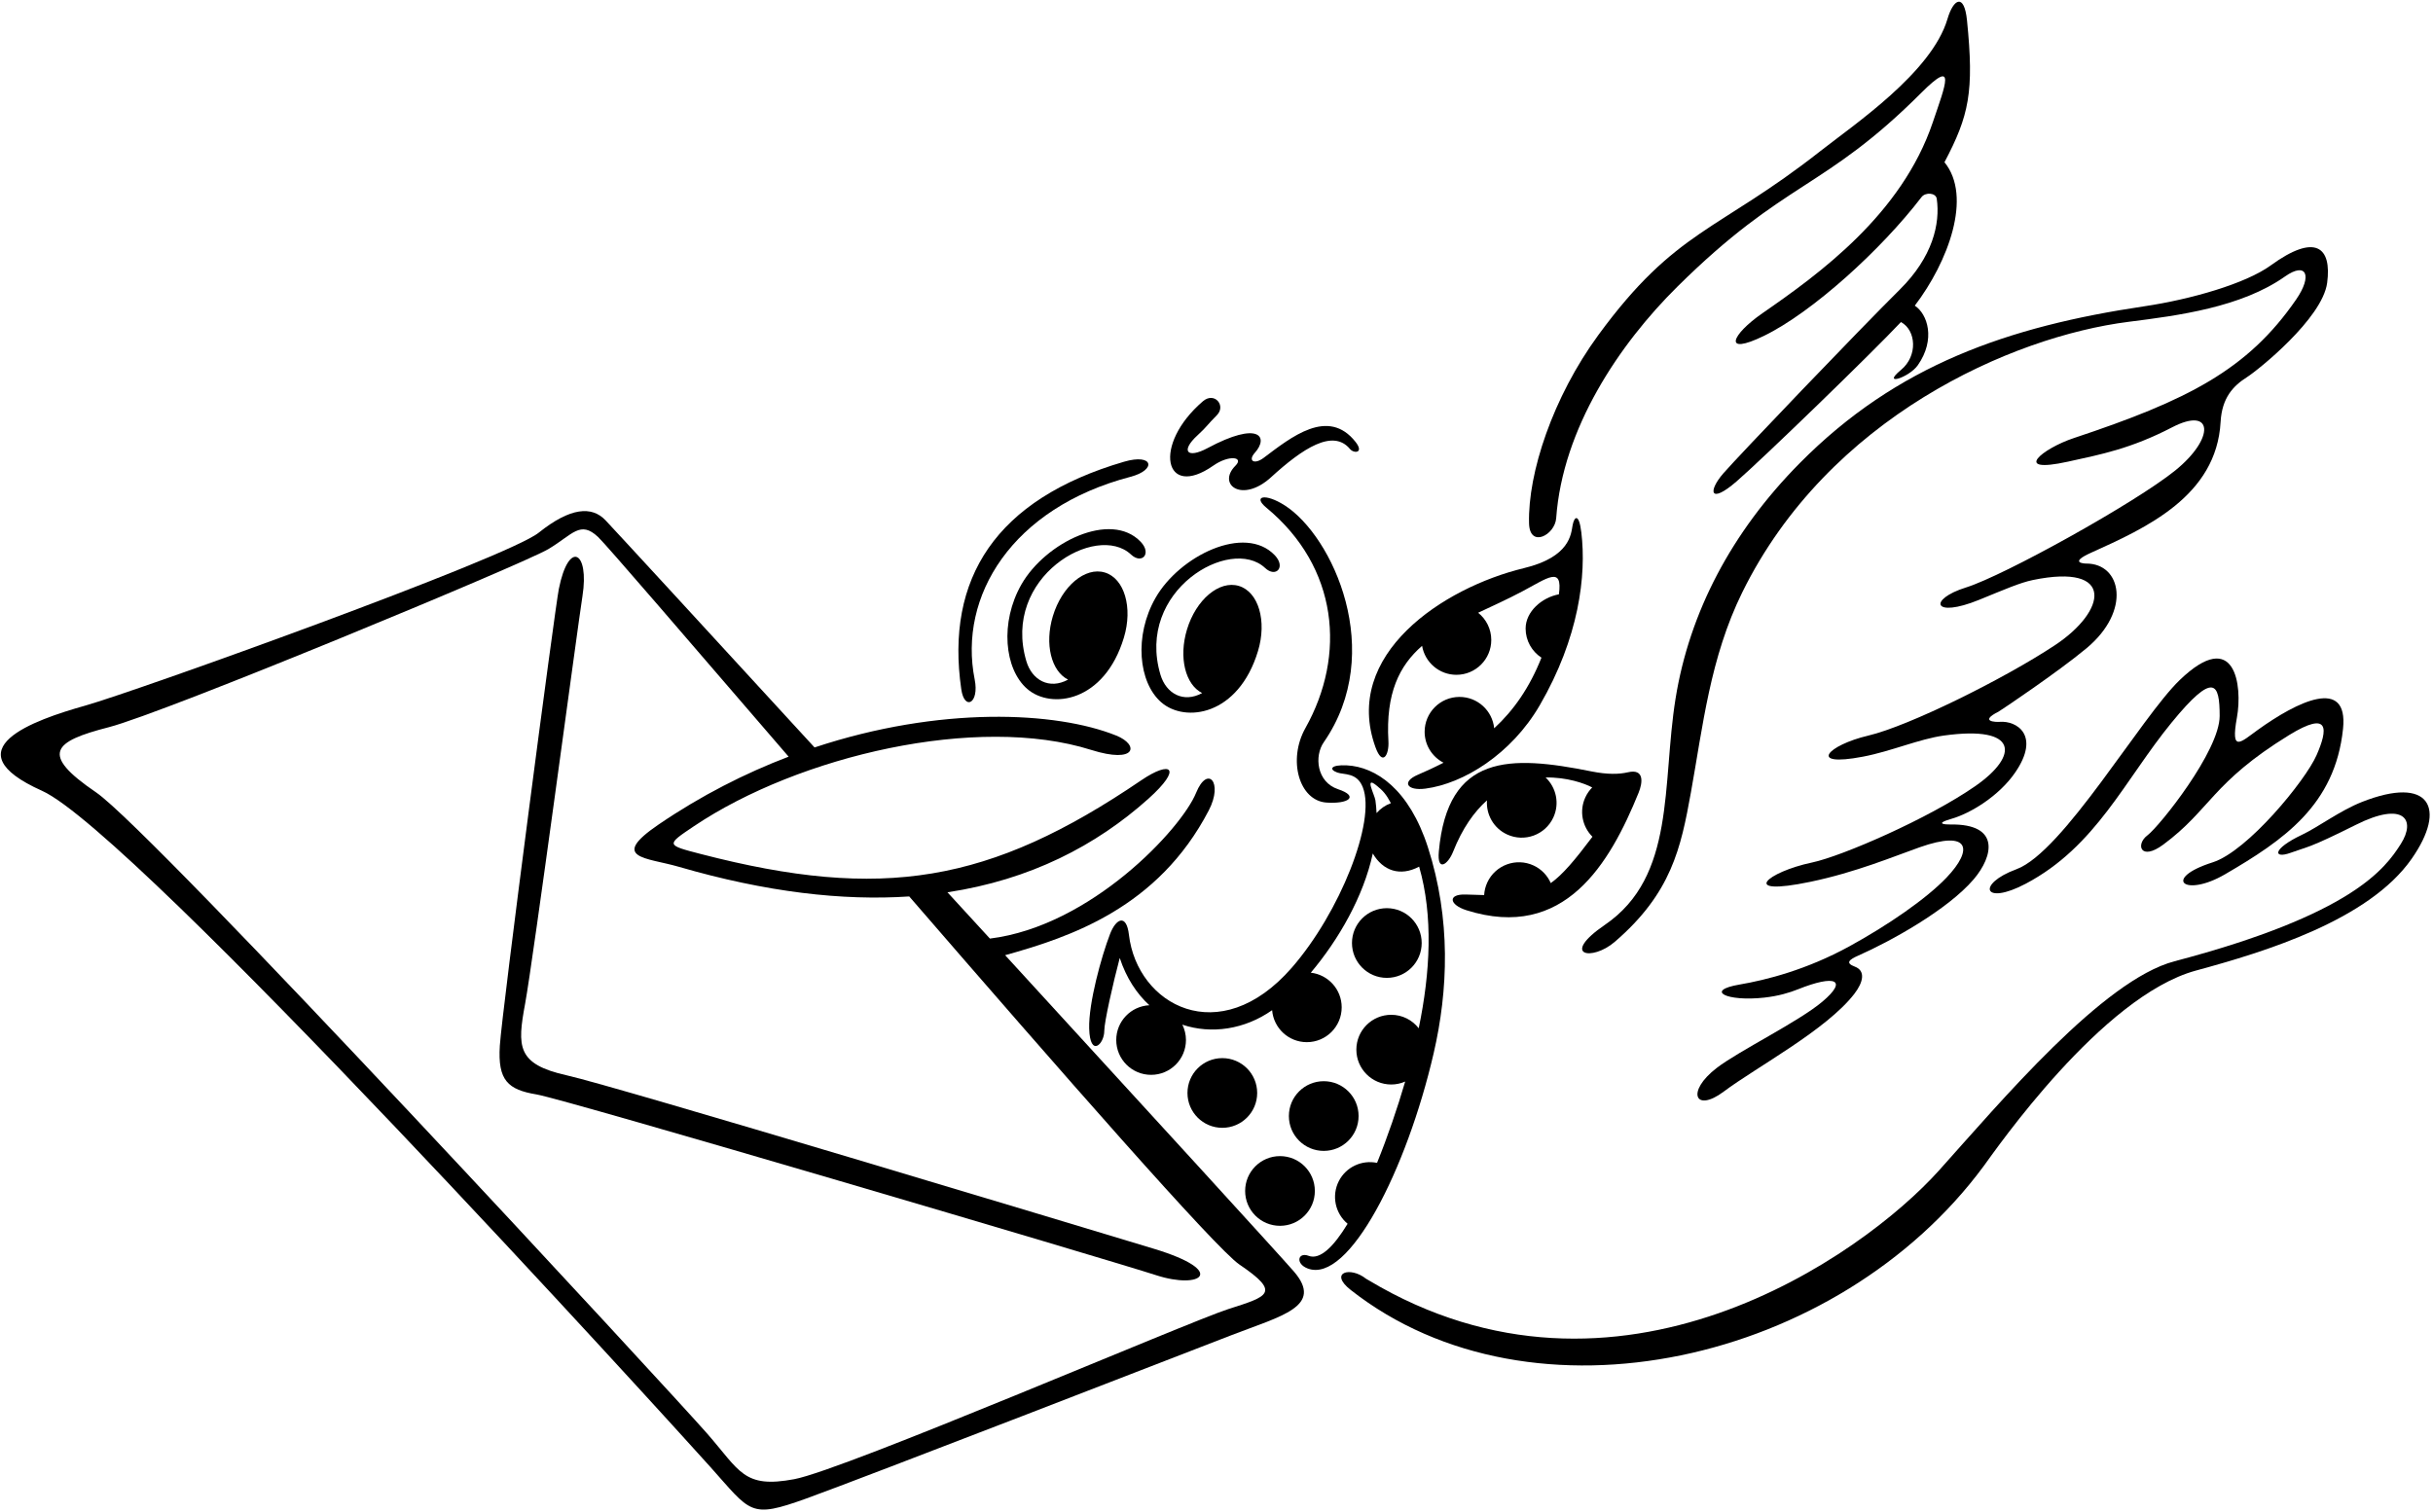 <?xml version="1.0" encoding="UTF-8"?>
<svg xmlns="http://www.w3.org/2000/svg" xmlns:xlink="http://www.w3.org/1999/xlink" width="510pt" height="317pt" viewBox="0 0 510 317" version="1.1">
<g id="surface1">
<path style=" stroke:none;fill-rule:nonzero;fill:rgb(0%,0%,0%);fill-opacity:1;" d="M 204.312 142.469 C 200.82 125.023 212.125 106.488 236.977 99.969 C 242.48 98.527 241.801 94.996 235.605 96.812 C 208.715 104.68 198.145 121.305 201.5 144.508 C 202.164 149.117 205.312 147.469 204.312 142.469 "/>
<path style=" stroke:none;fill-rule:nonzero;fill:rgb(0%,0%,0%);fill-opacity:1;" d="M 254.312 97.637 C 257.645 95.305 260.812 95.805 258.977 97.637 C 255.031 101.586 260.387 105.582 266.43 100.066 C 273.062 94.008 279.402 89.844 282.977 94.137 C 283.812 95.137 285.988 95.004 284.156 92.668 C 278.387 85.328 270.598 91.715 264.887 95.996 C 262.887 97.496 261.535 96.602 263.035 94.934 C 265.992 91.648 263.977 88.137 253.121 93.957 C 248.867 96.238 247.375 94.605 251.035 91.254 C 253.035 89.422 253.07 89.059 255.07 87.059 C 257.07 85.059 254.57 82.051 252.145 84.137 C 241.477 93.305 244.059 104.816 254.312 97.637 "/>
<path style=" stroke:none;fill-rule:nonzero;fill:rgb(0%,0%,0%);fill-opacity:1;" d="M 237.074 116.262 C 239.34 118.387 241.492 116.098 239.105 113.594 C 232.832 107.016 219.145 113.719 214.105 122.543 C 209.582 130.465 210.516 140.258 215.316 144.438 C 220.316 148.785 231.492 147.254 235.59 133.68 C 237.492 127.387 235.699 121.277 231.59 120.035 C 227.477 118.793 222.602 122.887 220.699 129.18 C 218.93 135.039 220.363 140.73 223.887 142.492 C 219.961 144.641 216.324 142.605 215.145 138.637 C 209.895 120.977 229.84 109.473 237.074 116.262 "/>
<path style=" stroke:none;fill-rule:nonzero;fill:rgb(0%,0%,0%);fill-opacity:1;" d="M 243.426 147.258 C 248.426 151.605 259.598 150.07 263.699 136.5 C 265.602 130.207 263.809 124.098 259.695 122.855 C 255.582 121.613 250.707 125.707 248.809 132 C 247.039 137.855 248.473 143.551 251.992 145.312 C 248.066 147.461 244.43 145.426 243.25 141.457 C 238.004 123.797 257.949 112.293 265.184 119.082 C 267.445 121.203 269.598 118.918 267.211 116.414 C 260.938 109.836 247.25 116.539 242.215 125.363 C 237.691 133.285 238.621 143.078 243.426 147.258 "/>
<path style=" stroke:none;fill-rule:nonzero;fill:rgb(0%,0%,0%);fill-opacity:1;" d="M 269.312 105.969 C 265.145 103.305 262.559 104.055 265.438 106.43 C 280.539 118.906 282.215 137.363 273.645 152.637 C 269.863 159.375 272.355 167.863 278.023 168.27 C 282.688 168.602 284.977 166.969 280.477 165.469 C 275.977 163.969 275.48 158.516 277.477 155.637 C 290.594 136.727 279.336 112.387 269.312 105.969 "/>
<path style=" stroke:none;fill-rule:nonzero;fill:rgb(0%,0%,0%);fill-opacity:1;" d="M 291.039 155.422 C 290.445 145.363 293.32 139.566 298.094 135.414 C 298.684 138.859 301.676 141.484 305.289 141.484 C 309.324 141.484 312.598 138.215 312.598 134.18 C 312.598 131.867 311.52 129.812 309.848 128.473 C 312.824 127.074 315.969 125.652 319.145 123.969 C 324.371 121.203 327.609 118.582 326.773 124.609 C 323.203 125.27 319.797 128.23 319.797 131.781 C 319.797 134.344 321.121 136.586 323.117 137.891 C 320.625 144.148 317.344 148.883 313.207 152.699 C 312.84 149.008 309.727 146.121 305.938 146.121 C 301.898 146.121 298.629 149.395 298.629 153.43 C 298.629 156.258 300.238 158.703 302.59 159.918 C 300.883 160.797 299.094 161.629 297.211 162.438 C 293.711 163.938 294.949 165.848 298.781 165.348 C 306.762 164.309 316.789 158.137 322.75 147.887 C 330.992 133.699 332.559 120.66 331.477 111.637 C 330.977 107.469 329.977 108.305 329.645 110.137 C 329.312 111.969 329.121 116.781 319.453 119.117 C 302.461 123.219 281.336 137.258 288.312 156.637 C 289.812 160.805 291.203 158.254 291.039 155.422 "/>
<path style=" stroke:none;fill-rule:nonzero;fill:rgb(0%,0%,0%);fill-opacity:1;" d="M 325.07 185.156 C 324.383 183.59 323.152 182.25 321.477 181.469 C 317.82 179.77 313.473 181.355 311.77 185.012 C 311.371 185.871 311.156 186.773 311.102 187.668 C 309.914 187.637 308.633 187.594 307.227 187.551 C 303.422 187.434 303.734 189.691 307.422 190.855 C 327.949 197.336 337.457 181.043 343.477 166.219 C 344.34 164.102 344.73 161.098 341.219 161.926 C 339.391 162.352 336.941 162.41 333.609 161.742 C 316.473 158.289 303.453 158.023 301.605 178.535 C 301.207 182.949 303.547 181.227 304.59 178.586 C 306.547 173.648 309.016 170.199 311.695 167.812 C 311.488 170.746 313.07 173.637 315.895 174.949 C 319.555 176.652 323.898 175.066 325.602 171.406 C 326.965 168.48 326.215 165.113 323.988 163.012 C 328.418 162.926 332.16 164.246 333.754 165.102 C 333.18 165.684 332.688 166.375 332.324 167.16 C 330.988 170.031 331.68 173.328 333.805 175.438 C 330.102 180.355 327.594 183.355 325.07 185.156 "/>
<path style=" stroke:none;fill-rule:nonzero;fill:rgb(0%,0%,0%);fill-opacity:1;" d="M 284.785 233.996 C 284.785 229.961 281.512 226.691 277.477 226.691 C 273.441 226.691 270.172 229.961 270.172 233.996 C 270.172 238.031 273.441 241.305 277.477 241.305 C 281.512 241.305 284.785 238.031 284.785 233.996 "/>
<path style=" stroke:none;fill-rule:nonzero;fill:rgb(0%,0%,0%);fill-opacity:1;" d="M 210.695 200.273 C 224.344 196.461 242.73 190.363 253.379 169.918 C 256.477 163.969 253.102 160.375 250.727 166.219 C 247.648 173.797 228.66 194.18 207.504 196.789 C 204.551 193.57 201.578 190.324 198.605 187.086 C 215.938 184.457 229.746 177.316 240.727 167.469 C 247.977 160.969 245.48 159.348 239.23 163.598 C 207.445 185.211 184.906 188.902 146.969 179.074 C 139.57 177.156 139.57 177.188 145.477 173.219 C 167.477 158.453 204.887 149.703 228.727 157.23 C 238.227 160.23 238.855 156.18 233.977 154.219 C 221.336 149.141 196.992 148.008 170.746 156.715 C 147.84 131.75 129.414 111.719 126.934 109.094 C 124.059 106.055 119.578 106.363 112.914 111.695 C 106.246 117.027 28.473 144.961 17.805 147.961 C 7.137 150.961 -10.523 157.137 8.812 165.805 C 28.145 174.469 140.145 297.805 148.812 307.469 C 157.477 317.137 157.078 318.496 169.078 314.164 C 181.078 309.832 247.883 283.91 258.215 279.91 C 268.551 275.91 277.555 273.926 271.223 266.594 C 268.406 263.332 240.941 233.285 210.695 200.273 Z M 257.477 274.469 C 249.145 277.137 177.105 308.148 166.477 310.137 C 155.852 312.125 155.145 308.469 148.145 300.469 C 141.145 292.469 32.035 174.227 20.145 166.137 C 8.25 158.047 11.145 155.469 22.809 152.469 C 34.477 149.469 109.82 118.191 114.961 115.117 C 120.098 112.047 121.605 109.051 125.375 112.594 C 127.07 114.188 143.988 133.891 165.309 158.648 C 156.242 162.105 147.031 166.758 138.07 172.863 C 127.578 180.008 135.562 179.781 142.227 181.719 C 160.641 187.078 176.656 188.887 190.59 187.953 C 222.395 224.719 254.863 261.789 259.812 265.137 C 268.605 271.086 265.812 271.805 257.477 274.469 "/>
<path style=" stroke:none;fill-rule:nonzero;fill:rgb(0%,0%,0%);fill-opacity:1;" d="M 241.812 261.805 C 226.121 257.062 129.262 227.805 118.785 225.457 C 108.312 223.113 108.406 219.449 110.074 210.449 C 111.738 201.449 121.094 131.324 122.094 124.992 C 123.586 115.551 119.207 113.133 117.145 123.469 C 116.293 127.73 105.238 211.938 104.773 219.246 C 104.305 226.555 106.477 228.469 112.477 229.469 C 118.477 230.469 232.879 264.281 242.316 267.359 C 251.758 270.438 257.504 266.543 241.812 261.805 "/>
<path style=" stroke:none;fill-rule:nonzero;fill:rgb(0%,0%,0%);fill-opacity:1;" d="M 290.707 205.027 C 294.742 205.027 298.012 201.754 298.012 197.719 C 298.012 193.684 294.742 190.414 290.707 190.414 C 286.672 190.414 283.398 193.684 283.398 197.719 C 283.398 201.754 286.672 205.027 290.707 205.027 "/>
<path style=" stroke:none;fill-rule:nonzero;fill:rgb(0%,0%,0%);fill-opacity:1;" d="M 256.219 221.852 C 252.184 221.852 248.914 225.125 248.914 229.16 C 248.914 233.195 252.184 236.465 256.219 236.465 C 260.254 236.465 263.527 233.195 263.527 229.16 C 263.527 225.125 260.254 221.852 256.219 221.852 "/>
<path style=" stroke:none;fill-rule:nonzero;fill:rgb(0%,0%,0%);fill-opacity:1;" d="M 261.004 249.707 C 261.004 253.738 264.273 257.012 268.312 257.012 C 272.348 257.012 275.617 253.738 275.617 249.707 C 275.617 245.668 272.348 242.398 268.312 242.398 C 264.273 242.398 261.004 245.668 261.004 249.707 "/>
<path style=" stroke:none;fill-rule:nonzero;fill:rgb(0%,0%,0%);fill-opacity:1;" d="M 300.523 220.816 C 303.566 207.648 304.172 192.73 299.312 177.637 C 295.402 165.5 288.422 160.777 282.312 160.469 C 278.977 160.305 278.477 161.305 280.312 161.969 C 281.727 162.484 284.43 161.906 285.668 165.062 C 288.465 172.18 280.852 191.352 270.781 202.898 C 255.578 220.332 238.352 210.652 236.645 195.988 C 236.129 191.551 233.941 192.539 232.676 195.852 C 230.855 200.598 228.168 210.336 228.312 215.637 C 228.477 221.805 231.477 218.969 231.477 216.137 C 231.477 214.258 233.289 206.246 234.719 200.852 C 236.098 205.043 238.273 208.34 240.93 210.766 C 237.062 210.953 233.984 214.141 233.984 218.055 C 233.984 222.09 237.254 225.359 241.289 225.359 C 245.324 225.359 248.598 222.09 248.598 218.055 C 248.598 216.898 248.32 215.812 247.844 214.84 C 253.941 216.883 260.914 215.84 266.66 211.801 C 266.965 215.555 270.102 218.508 273.938 218.508 C 277.973 218.508 281.242 215.234 281.242 211.199 C 281.242 207.445 278.41 204.355 274.766 203.941 C 280.609 197.008 285.812 187.973 287.762 178.949 C 289.895 182.586 293.48 183.832 297.477 181.707 C 300.441 192 299.824 203.871 297.387 215.594 C 296.051 213.875 293.969 212.77 291.621 212.77 C 287.59 212.77 284.316 216.039 284.316 220.074 C 284.316 224.109 287.59 227.383 291.621 227.383 C 292.664 227.383 293.656 227.16 294.551 226.766 C 292.906 232.391 290.863 238.359 288.652 243.816 C 285.512 243.156 282.191 244.629 280.652 247.617 C 279.059 250.723 279.902 254.441 282.484 256.582 C 279.562 261.398 276.691 264.207 274.312 263.305 C 272.055 262.449 271.477 264.969 274.145 265.969 C 282.723 269.188 294.871 245.273 300.523 220.816 Z M 288.551 170.473 C 288.512 169.574 288.438 168.684 288.312 167.805 C 288.145 166.637 285.977 162.637 288.477 164.637 C 289.953 165.816 290.559 166.539 291.559 168.398 C 290.387 168.828 289.355 169.547 288.551 170.473 "/>
<path style=" stroke:none;fill-rule:nonzero;fill:rgb(0%,0%,0%);fill-opacity:1;" d="M 351.227 146.469 C 348.32 164.504 351.316 183.715 336.43 193.898 C 326.93 200.398 333.703 201.59 338.48 197.477 C 350.367 187.246 352.34 177.812 354.434 166.211 C 356.941 152.316 358.465 137.906 365.203 124.211 C 383.219 87.59 421.633 70.574 446.227 67.469 C 456.562 66.164 469.785 64.453 478.977 57.969 C 483.441 54.82 484.809 57.723 481.309 62.801 C 471.137 77.566 458.512 83.941 434.715 91.848 C 428.109 94.043 421.551 99.414 433.484 96.793 C 440.371 95.277 446.613 94.105 455.293 89.605 C 463.973 85.102 464.348 91.859 455.977 98.637 C 447.605 105.414 420.109 120.672 412.109 123.172 C 404.109 125.672 405.121 129.727 414.863 125.762 C 420.172 123.602 423.383 122.176 426.137 121.609 C 443.438 118.039 441.586 128.105 430.766 135.266 C 420.059 142.355 400.109 152.234 391.609 154.234 C 383.109 156.234 378.742 160.895 390.488 158.652 C 396.5 157.508 402.246 154.945 407.477 154.219 C 423.191 152.039 423.215 158.438 414.086 164.797 C 404.266 171.637 386.066 179.527 379.848 180.836 C 370.348 182.836 364.375 188.035 379.48 184.887 C 389.016 182.898 396.969 179.562 402.375 177.652 C 412.918 173.926 413.699 178.062 408.02 184.012 C 403.734 188.496 395.691 194.012 387.695 198.398 C 378.664 203.352 370.172 205.484 364.664 206.422 C 357.219 207.684 361.93 210.043 369.836 209.164 C 372.801 208.836 375.109 208.133 376.891 207.422 C 384.738 204.281 387.402 205.449 382.016 210.004 C 377.031 214.219 364.516 220.324 359.855 223.91 C 353.355 228.91 355.32 233.375 361.32 228.875 C 368.137 223.762 382.844 215.957 388.695 208.383 C 390.59 205.93 391.098 203.531 388.797 202.668 C 386.797 201.918 387.551 201.223 389.559 200.34 C 396.203 197.414 408.254 190.773 413.727 184.352 C 417.82 179.547 419.391 172.691 408.812 172.867 C 407.895 172.883 405.273 172.77 409.105 171.664 C 413.051 170.531 419.027 166.902 422.406 161.984 C 427.793 154.156 422.723 151.059 419.16 151.348 C 418.422 151.41 414.75 151.316 418.93 149.207 C 419.25 149.047 431.367 140.922 437.367 135.922 C 446.852 128.02 444.656 118.129 437.32 118.16 C 436.832 118.16 433.645 117.992 438.344 115.879 C 449.852 110.695 464.613 104.02 465.477 88.469 C 465.758 83.391 468.125 80.895 471.031 79.059 C 473.277 77.637 486.812 66.805 487.812 59.305 C 488.812 51.805 485.367 48.82 475.965 55.66 C 470.727 59.469 459.238 62.77 449.477 64.219 C 420.895 68.473 397.598 76.555 377.27 97.094 C 362.938 111.57 354.133 128.434 351.227 146.469 "/>
<path style=" stroke:none;fill-rule:nonzero;fill:rgb(0%,0%,0%);fill-opacity:1;" d="M 326.203 108.652 C 327.547 89.848 339.402 72.184 351.609 60.102 C 374.262 37.68 382.27 39.926 402.727 19.469 C 410.227 11.969 407.773 17.883 405.156 25.625 C 398.641 44.926 381.391 57.395 369.434 65.676 C 362.934 70.176 360.984 74.68 369.734 70.43 C 379.883 65.5 394.371 52.324 402.785 41.324 C 403.598 40.258 405.797 40.395 405.98 41.684 C 406.723 46.852 405.152 53.867 398.227 60.719 C 389.902 68.961 364.477 95.516 361.227 99.266 C 357.977 103.016 358.383 105.805 363.977 100.969 C 369.402 96.281 392.512 73.891 398.469 67.523 C 401.676 69.238 402.035 74.633 398.492 77.551 C 394.242 81.051 400.184 79.184 402.016 76.562 C 405.793 71.152 404.062 65.848 401.375 64.086 C 408.355 54.926 413.492 41.223 407.594 34.016 C 412.746 24.234 413.836 19.277 412.316 4.254 C 411.734 -1.496 409.477 -0.281 408.227 3.969 C 404.93 15.18 388.68 26.098 381.531 31.719 C 360.039 48.613 351.32 48 335.031 70.262 C 325.523 83.258 320.246 99.164 320.516 109.715 C 320.648 115.023 325.953 112.152 326.203 108.652 "/>
<path style=" stroke:none;fill-rule:nonzero;fill:rgb(0%,0%,0%);fill-opacity:1;" d="M 495.141 168.129 C 490.531 169.941 485.984 173.391 482.555 175.016 C 476.219 178.016 476.477 180.137 480.145 178.805 C 483.812 177.469 483.863 177.922 493.863 172.922 C 503.863 167.922 506.516 171.82 503.246 176.961 C 499.977 182.105 493.07 191.734 455.812 201.547 C 440.805 205.496 419.398 230.984 406.43 245.426 C 390.355 263.316 339.027 299.711 286.844 268.398 L 286.352 268.113 C 283.016 265.445 278.477 266.805 283.145 270.469 C 321.199 300.371 385.375 285.773 415.824 244.48 C 418.363 241.039 440.594 208.852 460.316 203.492 C 474.832 199.551 496.539 192.926 505.52 180.066 C 513.023 169.328 509.25 162.578 495.141 168.129 "/>
<path style=" stroke:none;fill-rule:nonzero;fill:rgb(0%,0%,0%);fill-opacity:1;" d="M 473.293 153.02 C 469.723 155.586 467.527 157.988 468.898 150.445 C 470.105 143.82 468.582 131.359 456.914 142.578 C 448.789 150.391 432.477 178.637 422.676 182.25 C 414.25 185.359 415.723 189.996 424.641 185.281 C 439.383 177.492 445.402 163.484 455.195 151.516 C 464.086 140.652 465.281 143.203 465.281 150.117 C 465.281 157.449 452.691 173.219 450.145 175.137 C 447.598 177.055 448.695 180.617 453.469 177.078 C 463.387 169.727 463.66 164.074 479.812 154.137 C 488.477 148.805 487.934 152.988 485.598 158.324 C 483.266 163.656 471.145 178.469 463.812 180.805 C 453.105 184.211 457.914 188.266 466.414 183.305 C 478.688 176.148 489.477 168.805 491.141 152.801 C 492.289 141.77 481.477 147.137 473.293 153.02 "/>
</g>
</svg>
